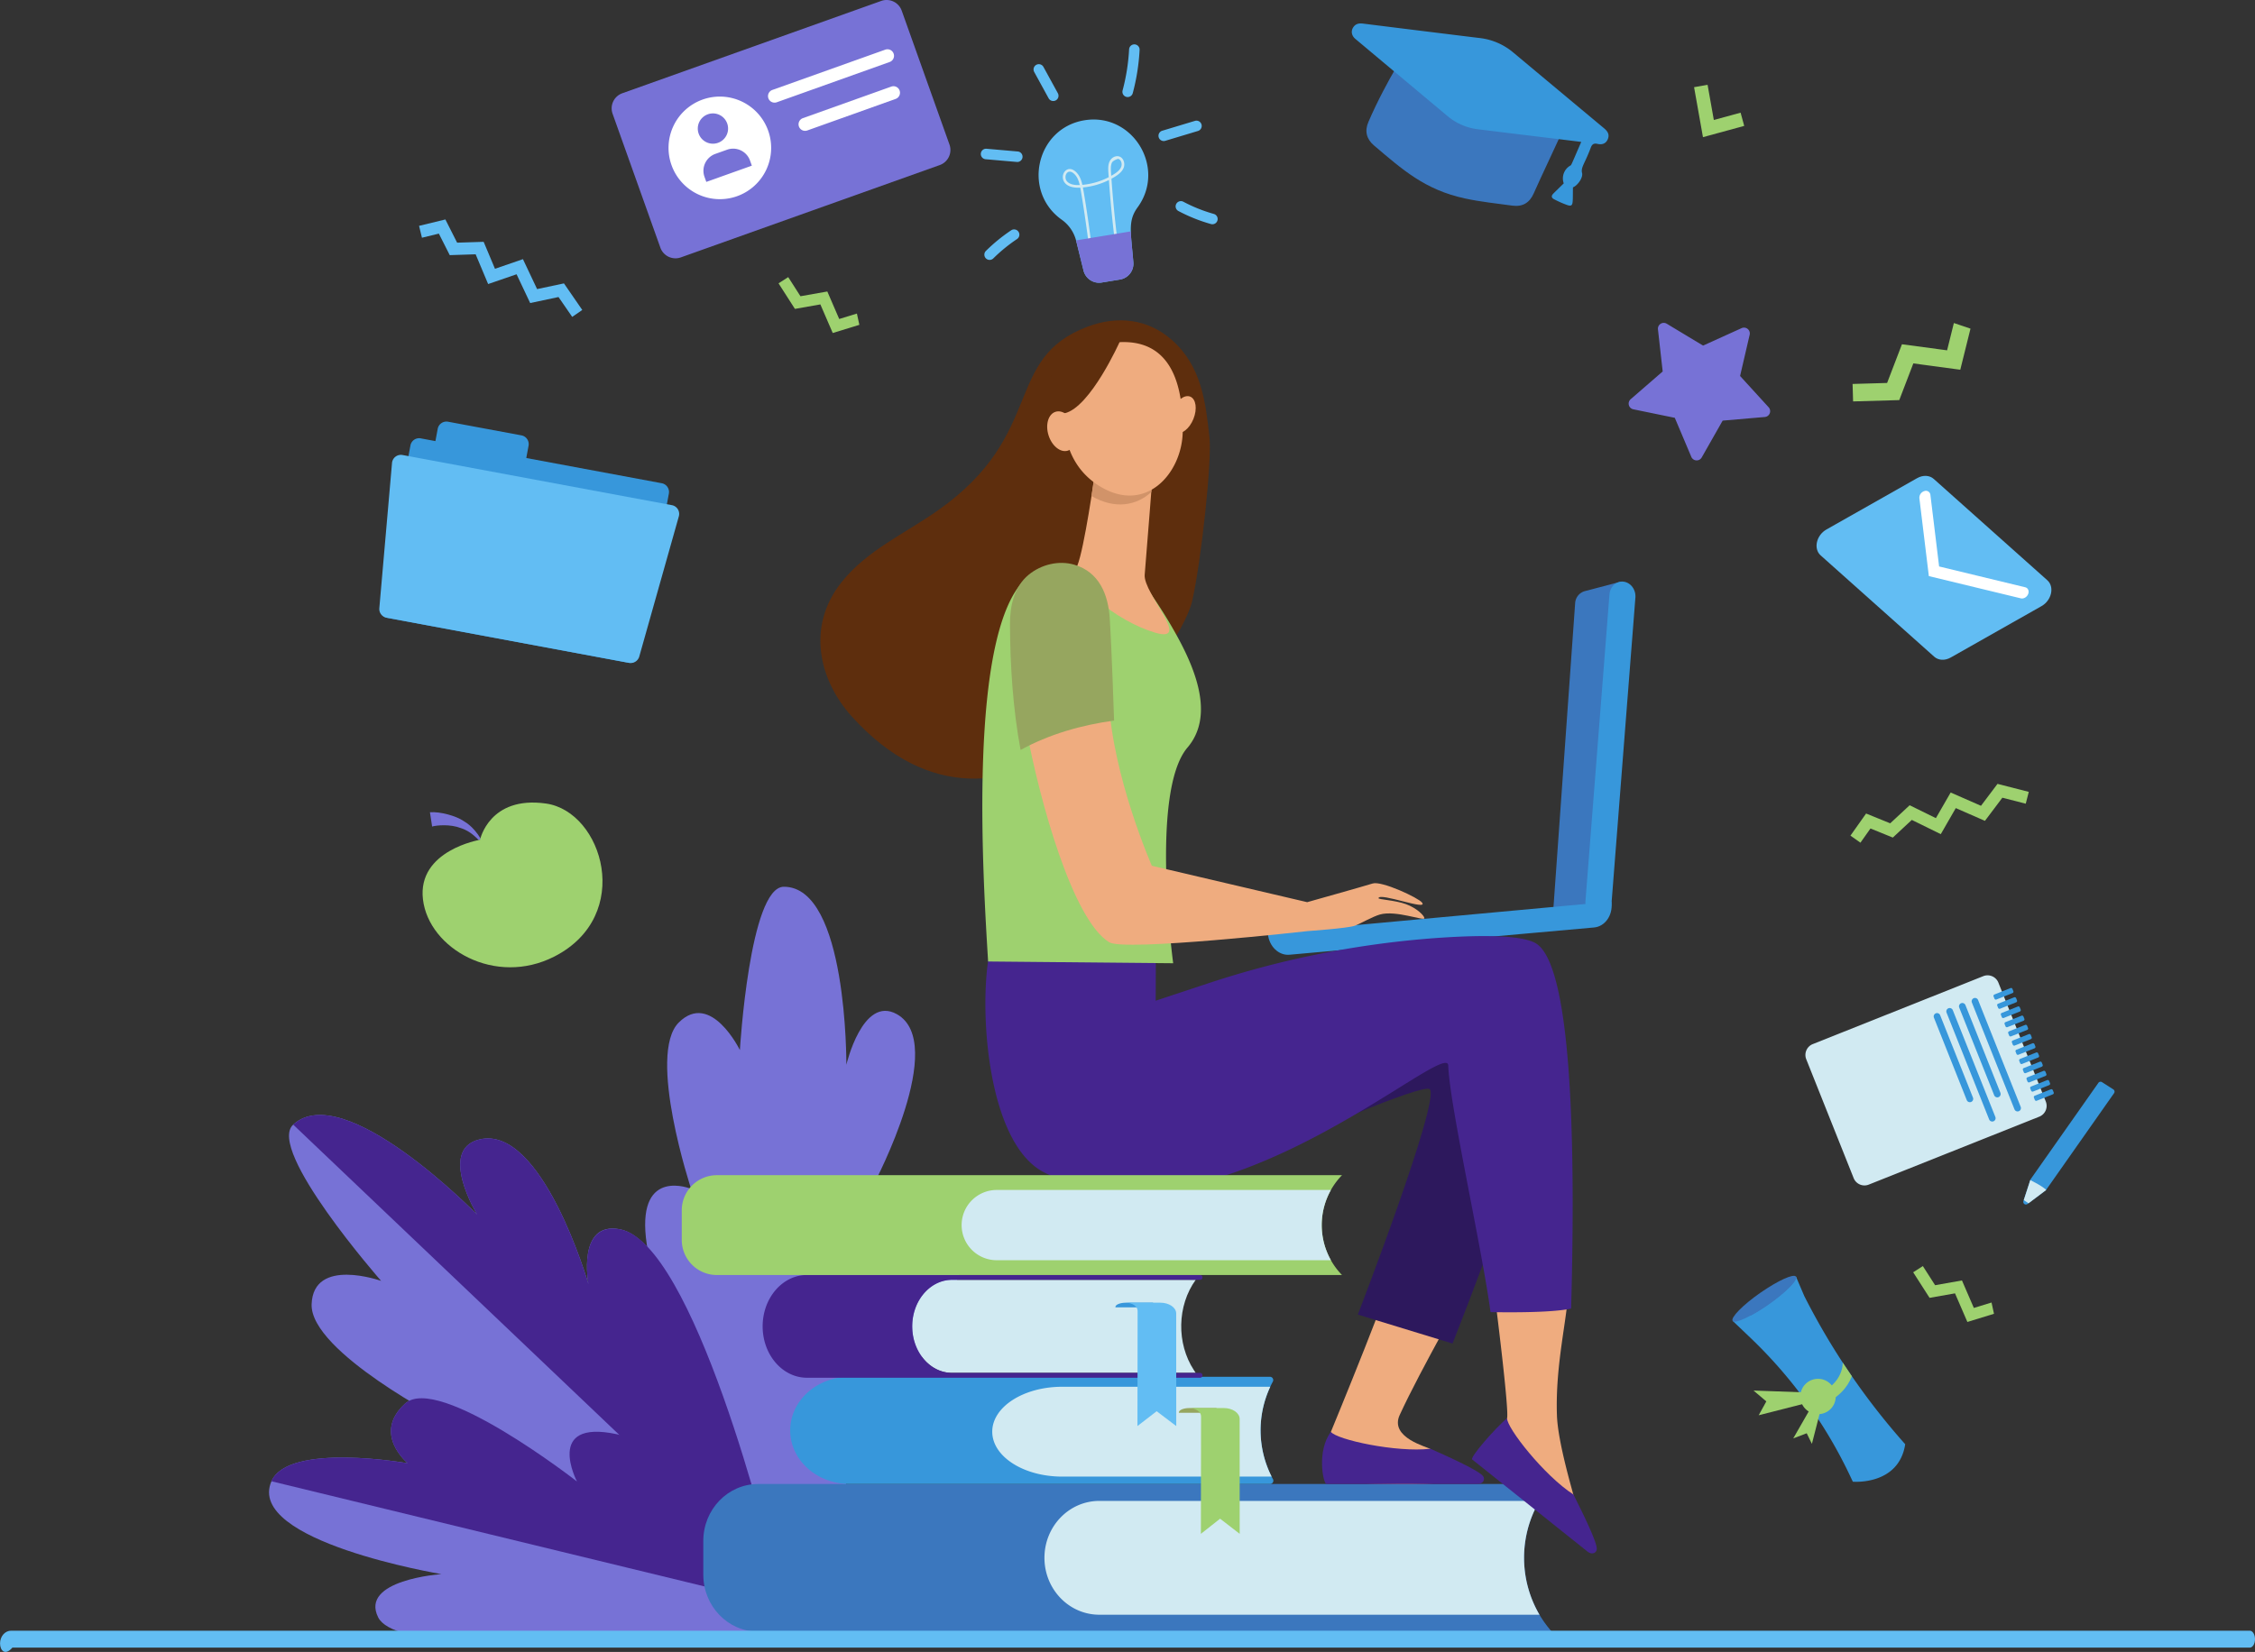 <svg id="Layer_1" data-name="Layer 1" xmlns="http://www.w3.org/2000/svg" viewBox="0 0 1786.51 1309.09"><rect x="0" y="0" width="1786.51" height="1309.09" fill="#333333" stroke="none"/><defs><style>.cls-1{fill:#9ed16f;}.cls-2{fill:#7772d6;}.cls-3{fill:#45258f;}.cls-4{fill:#62bdf3;}.cls-5{fill:#d1eaf2;}.cls-6{fill:#3b77be;}.cls-7{fill:#3797db;}.cls-8{fill:#96a65f;}.cls-9{fill:#efac7f;}.cls-10{fill:#2d185d;}.cls-11{fill:#5e2e0d;}.cls-12{fill:#d19369;}.cls-13{fill:#fff;}</style></defs><polygon class="cls-1" points="678.87 248.49 664.86 252.79 655.44 231 634.17 234.76 624.46 219.61 616.79 224.53 629.77 244.79 649.93 241.23 659.73 263.9 680.82 257.42 678.87 248.49"/><polygon class="cls-1" points="1577.78 1032.2 1563.77 1036.5 1554.35 1014.71 1533.08 1018.48 1523.37 1003.32 1515.7 1008.24 1528.69 1028.5 1548.84 1024.94 1558.64 1047.61 1579.73 1041.13 1577.78 1032.2"/><path class="cls-2" d="M615.74,1470.75s-74.8-253.52-80.8-309.45,35.82-38.59,35.82-38.59S535.58,1016.15,561,990.86s48.4,21.85,48.4,21.85,7.7-129.36,34.82-129.41c50.53-.09,49.53,141.08,49.53,141.08s12.9-55.27,40-40.11c40.8,22.84-17.71,133.6-17.71,133.6s52,0,70.25,26.25C819,1191.16,615.74,1470.75,615.74,1470.75Z" transform="translate(-23.23 -180.58)"/><path class="cls-2" d="M640.19,1437.19s-215.63-36-262.53-74.26-.48-55.44-.48-55.44S268.86,1252,270.11,1214.21s55.07-18.57,55.07-18.57-91.27-104.07-69.67-123.84c40.25-36.82,145.77,71.38,145.77,71.38s-31.33-51.46,1.66-59.6c49.76-12.28,86.49,114.59,86.49,114.59s-9.33-50.1,25-43.43C576,1166.72,640.19,1437.19,640.19,1437.19Z" transform="translate(-23.23 -180.58)"/><path class="cls-3" d="M514.41,1154.74c-34.4-6.22-25,43.43-25,43.43s-36.73-126.87-86.49-114.59c-33,8.14-1.66,59.6-1.66,59.6S295.76,1035,255.51,1071.8l384,365.46C632.63,1402.35,572.08,1165.17,514.41,1154.74Z" transform="translate(-23.23 -180.58)"/><path class="cls-2" d="M701.54,1466.94S588,1351.45,530.79,1339.43s-46.9,28.66-46.9,28.66-113.46-99.22-139.75-75.18,2.15,47.25,2.15,47.25-94.51-16.75-108,14.27C217.46,1402.08,372.89,1428,372.89,1428s-65.13,4.51-50,34.39C345.65,1507.48,701.54,1466.94,701.54,1466.94Z" transform="translate(-23.23 -180.58)"/><path class="cls-3" d="M238.25,1354.43c13.53-31,108-14.27,108-14.27s-28.44-23.21-2.15-47.25,136.23,61.69,136.23,61.69-25.92-49.55,31.26-37.52,189.91,149.86,189.91,149.86Z" transform="translate(-23.23 -180.58)"/><path class="cls-4" d="M882.33,275.9c-38.23,6.29-49.58,56.46-17.8,78.9a29.19,29.19,0,0,1,11.34,16.87L881.65,395a12.7,12.7,0,0,0,14.4,9.48l14.48-2.38a12.71,12.71,0,0,0,10.6-13.6c-2-24.09-4.49-32.83,3.34-43.57C947.38,313.5,920.56,269.61,882.33,275.9Z" transform="translate(-23.23 -180.58)"/><path class="cls-5" d="M886.23,377.89c-2.49-20.64-6-42.43-7.17-48.61-21.91,1.21-13.59-21.89-3.48-12.5,2.89,2.68,4.25,6.31,5.15,10.29A56.72,56.72,0,0,0,901.6,321c-.35-5.09-.85-8.94.57-12.2,2.15-4.92,8.38-6.26,10.92-1.47a7.67,7.67,0,0,1,.43,6c-1.47,4.07-5.89,6.76-9.75,8.87,1.15,16.41,2.75,32.94,4.76,49.23l-2.07.26c-2-16-3.55-32.29-4.7-48.44a58.64,58.64,0,0,1-20.61,5.88c1.5,7.9,4.81,29.15,7.15,48.52Zm-17.58-53.48c2,2.1,5.21,3,10,2.8-.82-3.5-2-6.66-4.46-8.9C868.73,313.26,865.39,320.89,868.65,324.41Zm35.43-14.8c-1.19,2.74-.74,6.25-.47,10.28,3.13-1.78,6.77-4,7.95-7.27.82-2.29-.11-5.53-2.44-6.12C908.87,306.43,904.92,307.69,904.08,309.61Z" transform="translate(-23.23 -180.58)"/><path class="cls-2" d="M875.7,371.1c0,.19.12.38.17.57L881.65,395a12.7,12.7,0,0,0,14.4,9.48l14.48-2.38a12.71,12.71,0,0,0,10.6-13.6c-.89-10.71-1.88-18.39-2-24.56Z" transform="translate(-23.23 -180.58)"/><path class="cls-4" d="M854,258.48l-11.43-20.87a4.17,4.17,0,0,1,7.32-4l11.43,20.86a4.17,4.17,0,0,1-7.32,4Z" transform="translate(-23.23 -180.58)"/><path class="cls-4" d="M829,308.94l-24.92-2.17a4.17,4.17,0,1,1,.73-8.31l24.91,2.18a4.17,4.17,0,0,1-.72,8.3Z" transform="translate(-23.23 -180.58)"/><path class="cls-4" d="M804.3,385.33a4.18,4.18,0,0,1,0-5.9,136.49,136.49,0,0,1,20-16.33A4.17,4.17,0,0,1,829,370a127.9,127.9,0,0,0-18.79,15.32A4.17,4.17,0,0,1,804.3,385.33Z" transform="translate(-23.23 -180.58)"/><path class="cls-4" d="M915.55,257.35a4.17,4.17,0,0,1-2.95-5.11,159,159,0,0,0,5.14-32.37,4.17,4.17,0,1,1,8.32.45,165.92,165.92,0,0,1-5.41,34.08A4.17,4.17,0,0,1,915.55,257.35Z" transform="translate(-23.23 -180.58)"/><path class="cls-4" d="M941.21,289.38a4.17,4.17,0,0,1,2.79-5.2l25.9-7.81a4.17,4.17,0,0,1,2.41,8l-25.91,7.8A4.15,4.15,0,0,1,941.21,289.38Z" transform="translate(-23.23 -180.58)"/><path class="cls-4" d="M983.76,358.3a4.06,4.06,0,0,1-1.13-.16,130.43,130.43,0,0,1-25.94-10.4,4.17,4.17,0,0,1,3.91-7.36,122.68,122.68,0,0,0,24.29,9.74,4.17,4.17,0,0,1-1.13,8.18Z" transform="translate(-23.23 -180.58)"/><path class="cls-2" d="M1363.15,542.59l-13.07-30.9-32.86-6.75a4.61,4.61,0,0,1-2.1-8l25.36-22-3.74-33.34a4.61,4.61,0,0,1,7-4.46l28.74,17.31L1403,440.62a4.61,4.61,0,0,1,6.39,5.24l-7.59,32.68,22.62,24.78a4.62,4.62,0,0,1-3,7.71L1388,513.91l-16.58,29.16A4.6,4.6,0,0,1,1363.15,542.59Z" transform="translate(-23.23 -180.58)"/><polygon class="cls-1" points="1547.94 255.99 1542.57 277.62 1506.81 272.82 1495.05 303.48 1467.7 304.27 1468.1 318.11 1504.68 317.06 1515.82 288 1553.02 293 1561.11 260.44 1547.94 255.99"/><path class="cls-6" d="M1252.55,1473.59H623.9c-24,0-43.48-20.19-43.48-45.1v-26.81c0-24.9,19.47-45.09,43.48-45.09h628.65c-28.76,32.6-29.25,82.42-1.15,115.63Z" transform="translate(-23.23 -180.58)"/><path class="cls-5" d="M1242.84,1370H894.16c-24,0-43.47,20.19-43.47,45.1h0c0,24.9,19.46,45.09,43.47,45.09h348.71A89.47,89.47,0,0,1,1242.84,1370Z" transform="translate(-23.23 -180.58)"/><path class="cls-7" d="M1031.7,1275.33a2.61,2.61,0,0,0-2.59-3.7H696.46c-26.07,0-47.2,19-47.2,42.49h0c0,23.46,21.13,42.48,47.2,42.48H1029.2a2.62,2.62,0,0,0,2.59-3.72h0A81.37,81.37,0,0,1,1031.7,1275.33Z" transform="translate(-23.23 -180.58)"/><path class="cls-5" d="M1029.6,1279.54H864.74c-30.6,0-55.41,15.94-55.41,35.6s24.81,35.6,55.41,35.6h165.94A81.25,81.25,0,0,1,1029.6,1279.54Z" transform="translate(-23.23 -180.58)"/><path class="cls-8" d="M987,1296.41H965.55c-4.62,0-8.36,1.55-8.36,3.47v.31H987Z" transform="translate(-23.23 -180.58)"/><path class="cls-1" d="M1005.34,1305.1c0-4.8-5.61-8.69-12.53-8.69H965.26c5.24,0,9.5,2.95,9.5,6.59l-.13,93.09,15.22-12,15.52,12Z" transform="translate(-23.23 -180.58)"/><path class="cls-5" d="M970.54,1268.56H777c-17.16,0-31.08-16.51-31.08-36.88h0c0-20.37,13.92-36.89,31.08-36.89H970.54c-14.8,20.45-15.37,50.45-1.38,71.68Z" transform="translate(-23.23 -180.58)"/><path class="cls-3" d="M745.93,1231.68h0c0-20.37,14.25-36.89,31.81-36.89H974.23a1.79,1.79,0,0,0,1.65-1.92h0a1.8,1.8,0,0,0-1.65-1.9H662.53c-19.39,0-35.1,18.23-35.1,40.71h0c0,22.48,15.71,40.71,35.1,40.71h311.7a1.8,1.8,0,0,0,1.65-1.9h0a1.81,1.81,0,0,0-1.65-1.93H777.74C760.18,1268.56,745.93,1252.05,745.93,1231.68Z" transform="translate(-23.23 -180.58)"/><path class="cls-7" d="M936.74,1212.92H915.27c-4.62,0-8.36,1.52-8.36,3.4v.3h29.83Z" transform="translate(-23.23 -180.58)"/><path class="cls-4" d="M955.06,1221.44c0-4.71-5.61-8.52-12.53-8.52H915c5.25,0,9.5,2.89,9.5,6.46l-.13,91.29,15.22-11.74,15.52,11.74Z" transform="translate(-23.23 -180.58)"/><path class="cls-6" d="M1278.92,649l28.57-7.52-19.36,258.3L1253.85,901l17.29-242.54A10.47,10.47,0,0,1,1278.92,649Z" transform="translate(-23.23 -180.58)"/><path class="cls-7" d="M1290.69,907.19a9.2,9.2,0,0,1-2,0c-5.67-.67-9.88-6.31-9.38-12.61l19-242.87c.49-6.3,5.48-10.86,11.16-10.18s9.88,6.31,9.39,12.6L1299.9,897C1299.46,902.54,1295.51,906.74,1290.69,907.19Z" transform="translate(-23.23 -180.58)"/><path class="cls-7" d="M1027.72,920.12l0,.54h0c.9,9.88,8.56,17.27,17.1,16.51l241.31-21.6c8.55-.76,14.75-9.4,13.86-19.28,0-.42-.1-.83-.16-1.23Z" transform="translate(-23.23 -180.58)"/><path class="cls-9" d="M1195.75,1181c-15.8,8.76-64.1-6.61-64.1-8-.69,13.2-54.08,142.39-54.08,142.39l0,39.75s110,5.25,108.43-4.47-7.5-3.4-29.45-21.76c-1.94-1.63-32.76-8.78-24.42-27C1149,1265.18,1184.63,1203.94,1195.75,1181Z" transform="translate(-23.23 -180.58)"/><path class="cls-3" d="M1074,1356.58l120.42,0c4.35-.45,5.37-4,3.83-6.13-3.16-4.43-26.24-14.86-41.75-21.79-27,3.16-74.52-7.23-78.87-13.39C1066.18,1330.63,1071.57,1356.08,1074,1356.58Z" transform="translate(-23.23 -180.58)"/><path class="cls-10" d="M1047.58,1088.25c-1.63-4.89,103.68-49.58,108.39-44.47,8.34,9-57,178.57-57,178.57l75,22.93s78-195.87,74.76-231.7-42.34-76.54-127-50.48S1047.58,1088.25,1047.58,1088.25Z" transform="translate(-23.23 -180.58)"/><path class="cls-9" d="M1265.62,1203.29c-17.78-3.24-40.82-4.16-59.27-4.48,2.18,16.43,12.73,100.64,10.8,105.81A63.19,63.19,0,0,1,1192,1335.4s81.78,73.78,86.71,65.26-3.64-7.38-9-35.5c-.48-2.49-12.3-41.73-13-62.89C1255.29,1261.9,1265,1225.7,1265.62,1203.29Z" transform="translate(-23.23 -180.58)"/><path class="cls-3" d="M1239.38,927.79c-11.41-6.09-41-6.3-73.59-4.19a747.17,747.17,0,0,0-186.54,36.61L938.83,973.6l.14-41.43s-128.56-21.52-133,10.35c-6.73,48,1.62,145.39,44.46,167.14,133.05,67.53,319.5-107.59,320.17-84.68.91,30.77,26.85,145.27,33.48,195.41,18.45.32,50.14.31,63.88-2.85C1270.6,1119.33,1271.85,945.11,1239.38,927.79Z" transform="translate(-23.23 -180.58)"/><path class="cls-3" d="M1189.5,1337.12l91.92,73.43c3.65,2.41,6.67.32,6.85-2.31.36-5.43-10.88-28.13-18.49-43.32-22.91-14.68-53.11-53-52.57-60.5C1207.52,1312.6,1187.94,1335.2,1189.5,1337.12Z" transform="translate(-23.23 -180.58)"/><path class="cls-11" d="M981.44,527.29c-3.09-28.22-6.34-56.55-29.74-77.24-18.93-16.74-43-19.58-66.81-10.62-67.45,25.38-32.7,85.28-118.7,145.68C739.46,603.87,710,616.72,689.89,642c-28.17,35.37-17.53,77.92,8.13,106.33C820.84,884.24,958,700.67,967.79,656.61,975.12,623.83,983.43,545.46,981.44,527.29Z" transform="translate(-23.23 -180.58)"/><path class="cls-1" d="M956.5,686a374,374,0,0,0-20.36-33.17C925.73,634.35,898.85,625,898.85,625s-9,.18-19.32.69a8.09,8.09,0,0,1-1.95,3.43c-3.88,2.91-26.12-.85-40.48,8.91-48.15,41.27-34.83,241.31-31.05,304.5l146.63,1.39S934.2,808,964,773C984.74,748.7,971.39,713.45,956.5,686Z" transform="translate(-23.23 -180.58)"/><path class="cls-9" d="M890.41,557.32s-8.06,57.56-13.69,71.55,30.95,43.9,61.39,53-9.3-30.9-8-45.85,6.79-85.75,6.79-85.75Z" transform="translate(-23.23 -180.58)"/><path class="cls-12" d="M935.33,570.55c.89-11.71,1.53-20.3,1.53-20.3l-46.45,7.07s-1.17,6.76-2.47,16.32C906.77,584.57,923.71,581.12,935.33,570.55Z" transform="translate(-23.23 -180.58)"/><path class="cls-9" d="M905,452.17a52.77,52.77,0,0,0-29.62,21.38c-11.31,17.26-19.07,68.05,18.17,91.76s66.2-9.83,66.68-42.54S953.68,446.41,905,452.17Z" transform="translate(-23.23 -180.58)"/><path class="cls-9" d="M968.73,512.54c-3.17,7.89-9.48,12.79-14.07,10.94s-5.75-9.75-2.58-17.65,9.48-12.79,14.08-10.94S971.91,504.64,968.73,512.54Z" transform="translate(-23.23 -180.58)"/><path class="cls-11" d="M910.47,451.1s-23.34,52.36-43.85,57-20.22,31-20.22,31,.46-60.84,19.68-74.8S910.47,451.1,910.47,451.1Z" transform="translate(-23.23 -180.58)"/><path class="cls-9" d="M874.77,519c2.69,8.51.22,16.88-5.52,18.7s-12.6-3.58-15.3-12.09-.23-16.87,5.52-18.7S872.07,510.52,874.77,519Z" transform="translate(-23.23 -180.58)"/><path class="cls-9" d="M1137,897.05c-8.8-3.18-21.89-3.58-21.67-4.74.88-4.7,39.75,10.37,34.49,3.52-2.92-3.82-32-17.35-39.08-15.12-6.86,2.17-51.9,14.81-51.9,14.81L935.77,866.67s-31.07-70.62-34.11-131.28c-25.68,3.47-43.17,9.82-65.5,22.21,10.77,58,36.94,152.06,65.86,169.7,12.17,7.43,157.47-8.88,157.47-8.88s32-2.26,37.25-4.27c4-1.53,14.18-7.29,19.74-8.86,12.63-3.58,35.14,5.4,35.21,2.93C1151.74,906.42,1146,900.3,1137,897.05Z" transform="translate(-23.23 -180.58)"/><path class="cls-8" d="M902.42,670.57c-1.19-18.67-8.26-36.69-28.12-42.49-12.31-3.6-26.12-.16-36,7.87-11.7,9.56-15,24.9-14.91,39.41.12,32.95,2.36,67.12,8.39,99.56,22.32-12.39,48.38-19.83,74.07-23.31C905.87,751.42,904,695.24,902.42,670.57Z" transform="translate(-23.23 -180.58)"/><path class="cls-7" d="M521,705.79,330.13,670.25a7.06,7.06,0,0,1-5.65-8.23l23.91-128.39a7,7,0,0,1,8.23-5.65l190.86,35.54a7.06,7.06,0,0,1,5.65,8.23l-23.91,128.4A7,7,0,0,1,521,705.79Z" transform="translate(-23.23 -180.58)"/><path class="cls-7" d="M430.14,559,372,548.19a7.06,7.06,0,0,1-5.65-8.23L370,520.42a7.05,7.05,0,0,1,8.23-5.64l58.1,10.81a7.07,7.07,0,0,1,5.65,8.24l-3.64,19.53A7,7,0,0,1,430.14,559Z" transform="translate(-23.23 -180.58)"/><path class="cls-4" d="M529.68,700.88a7.07,7.07,0,0,1-8.09,5l-192.1-35.78a7.05,7.05,0,0,1-5.74-7.55L333.8,547.49a7.06,7.06,0,0,1,8.33-6.33L555.54,580.9a7.07,7.07,0,0,1,5.5,8.86Z" transform="translate(-23.23 -180.58)"/><polygon class="cls-1" points="1381.84 99.77 1349.16 108.69 1342.12 69.09 1352.82 67.19 1357.77 95.08 1378.98 89.29 1381.84 99.77"/><path class="cls-2" d="M363.85,824.27c8.18-.66,20.75,2.94,26.39,6.76.84.79,7.32,3.37,14.06,14.53l-1.52,1.05c-7.11-7.44-11.88-9.1-17.58-10.81-9.38-2.41-18.84-.61-19.62-.19Z" transform="translate(-23.23 -180.58)"/><path class="cls-1" d="M403.54,846.09s-49.87,8.32-45.22,47.28,57.26,69.26,104.21,45.17c63.17-32.42,38.22-114.82-6.74-121.19S403.54,846.09,403.54,846.09Z" transform="translate(-23.23 -180.58)"/><path class="cls-1" d="M424.69,828.93s13-13.35,41.52-1.2,30.57,68.82,5.15,65.52S404.37,837.11,424.69,828.93Z" transform="translate(-23.23 -180.58)"/><path class="cls-2" d="M767.75,311.39l-205.1,73.16a12.71,12.71,0,0,1-16.24-7.7L508.55,270.72a12.72,12.72,0,0,1,7.7-16.24l205.11-73.16A12.71,12.71,0,0,1,737.6,189l37.85,106.13A12.71,12.71,0,0,1,767.75,311.39Z" transform="translate(-23.23 -180.58)"/><path class="cls-13" d="M631.81,284.11a40.65,40.65,0,1,1-51.94-24.63A40.66,40.66,0,0,1,631.81,284.11Z" transform="translate(-23.23 -180.58)"/><path class="cls-2" d="M599.35,278.42A12,12,0,1,1,584,271.16,12,12,0,0,1,599.35,278.42Z" transform="translate(-23.23 -180.58)"/><path class="cls-2" d="M592.78,300.31h9.9a14.2,14.2,0,0,1,14.2,14.2v4.3a0,0,0,0,1,0,0h-38.3a0,0,0,0,1,0,0v-4.3A14.2,14.2,0,0,1,592.78,300.31Z" transform="translate(-92.49 38.24) rotate(-19.63)"/><path class="cls-13" d="M636.86,261.92a5.18,5.18,0,0,1-1.74-10.06l89.66-32a5.19,5.19,0,0,1,3.48,9.77l-89.66,32A5.14,5.14,0,0,1,636.86,261.92Z" transform="translate(-23.23 -180.58)"/><path class="cls-13" d="M661.07,284.27a5.18,5.18,0,0,1-1.75-10.06l70-25a5.15,5.15,0,0,1,6.62,3.14,5.18,5.18,0,0,1-3.14,6.62l-70,25A5.22,5.22,0,0,1,661.07,284.27Z" transform="translate(-23.23 -180.58)"/><path class="cls-1" d="M1086.43,1111.87H591.19a27.84,27.84,0,0,0-27.84,27.85v23.42A27.83,27.83,0,0,0,591.19,1191h495.24l-.26-.27A56.7,56.7,0,0,1,1086.43,1111.87Z" transform="translate(-23.23 -180.58)"/><path class="cls-5" d="M1077.66,1123.58H812.92a27.85,27.85,0,0,0-27.85,27.85h0a27.84,27.84,0,0,0,27.85,27.84h264.74A56.8,56.8,0,0,1,1077.66,1123.58Z" transform="translate(-23.23 -180.58)"/><path class="cls-5" d="M1491.76,1114.15,1454.22,1020a9.24,9.24,0,0,1,5.15-12l135.09-53.85a9.25,9.25,0,0,1,12,5.16l37.54,94.19a9.23,9.23,0,0,1-5.16,12l-135.09,53.84A9.22,9.22,0,0,1,1491.76,1114.15Z" transform="translate(-23.23 -180.58)"/><path class="cls-7" d="M1619.19,1059.69l-33.74-84.63a2.66,2.66,0,0,1,1.48-3.45h0a2.65,2.65,0,0,1,3.44,1.48l33.74,84.64a2.65,2.65,0,0,1-1.48,3.44h0A2.65,2.65,0,0,1,1619.19,1059.69Z" transform="translate(-23.23 -180.58)"/><path class="cls-7" d="M1603.11,1048.54l-27.69-69.48a2.66,2.66,0,0,1,1.48-3.45h0a2.65,2.65,0,0,1,3.44,1.48l27.7,69.49a2.66,2.66,0,0,1-1.48,3.44h0A2.66,2.66,0,0,1,1603.11,1048.54Z" transform="translate(-23.23 -180.58)"/><path class="cls-7" d="M1599.12,1067.69l-33.74-84.63a2.66,2.66,0,0,1,1.48-3.45h0a2.66,2.66,0,0,1,3.45,1.48l33.73,84.64a2.65,2.65,0,0,1-1.48,3.44h0A2.65,2.65,0,0,1,1599.12,1067.69Z" transform="translate(-23.23 -180.58)"/><path class="cls-7" d="M1581.38,1052.38l-26-65.32a2.65,2.65,0,0,1,1.48-3.45h0a2.65,2.65,0,0,1,3.44,1.48l26,65.32a2.66,2.66,0,0,1-1.48,3.45h0A2.66,2.66,0,0,1,1581.38,1052.38Z" transform="translate(-23.23 -180.58)"/><path class="cls-7" d="M1618.28,966l-.68-1.7a1.18,1.18,0,0,0-1.52-.71l-12.82,5.11a1.19,1.19,0,0,0-.62,1.56l.68,1.7a1.18,1.18,0,0,0,1.52.71l12.82-5.11A1.19,1.19,0,0,0,1618.28,966Z" transform="translate(-23.23 -180.58)"/><path class="cls-7" d="M1621.18,973.32l-.68-1.7a1.18,1.18,0,0,0-1.52-.71L1606.16,976a1.18,1.18,0,0,0-.61,1.56l.68,1.7a1.18,1.18,0,0,0,1.52.71l12.82-5.11A1.18,1.18,0,0,0,1621.18,973.32Z" transform="translate(-23.23 -180.58)"/><path class="cls-7" d="M1624.09,980.61l-.68-1.7a1.18,1.18,0,0,0-1.52-.71l-12.82,5.11a1.19,1.19,0,0,0-.62,1.56l.68,1.7a1.18,1.18,0,0,0,1.52.71l12.82-5.11A1.19,1.19,0,0,0,1624.09,980.61Z" transform="translate(-23.23 -180.58)"/><path class="cls-7" d="M1627,987.9l-.67-1.7a1.21,1.21,0,0,0-1.53-.72L1612,990.6a1.18,1.18,0,0,0-.61,1.56l.68,1.7a1.18,1.18,0,0,0,1.52.71l12.82-5.11A1.18,1.18,0,0,0,1627,987.9Z" transform="translate(-23.23 -180.58)"/><path class="cls-7" d="M1629.9,995.19l-.68-1.71a1.18,1.18,0,0,0-1.52-.7l-12.82,5.1a1.2,1.2,0,0,0-.62,1.57l.68,1.7a1.18,1.18,0,0,0,1.52.71l12.82-5.11A1.19,1.19,0,0,0,1629.9,995.19Z" transform="translate(-23.23 -180.58)"/><path class="cls-7" d="M1632.81,1002.48l-.68-1.7a1.2,1.2,0,0,0-1.52-.72l-12.83,5.11a1.2,1.2,0,0,0-.61,1.57l.68,1.7a1.18,1.18,0,0,0,1.52.71l12.82-5.11A1.19,1.19,0,0,0,1632.81,1002.48Z" transform="translate(-23.23 -180.58)"/><path class="cls-7" d="M1635.71,1009.77l-.68-1.71a1.2,1.2,0,0,0-1.52-.71l-12.82,5.11a1.2,1.2,0,0,0-.62,1.57l.68,1.7a1.18,1.18,0,0,0,1.52.71l12.83-5.11A1.18,1.18,0,0,0,1635.71,1009.77Z" transform="translate(-23.23 -180.58)"/><path class="cls-7" d="M1638.62,1017.06l-.68-1.71a1.2,1.2,0,0,0-1.52-.71l-12.82,5.11a1.19,1.19,0,0,0-.62,1.57l.68,1.7a1.19,1.19,0,0,0,1.52.71l12.82-5.11A1.19,1.19,0,0,0,1638.62,1017.06Z" transform="translate(-23.23 -180.58)"/><path class="cls-7" d="M1641.52,1024.35l-.68-1.71a1.2,1.2,0,0,0-1.52-.71L1626.5,1027a1.2,1.2,0,0,0-.61,1.57l.67,1.7a1.2,1.2,0,0,0,1.53.71l12.82-5.11A1.19,1.19,0,0,0,1641.52,1024.35Z" transform="translate(-23.23 -180.58)"/><path class="cls-7" d="M1644.43,1031.64l-.68-1.71a1.2,1.2,0,0,0-1.52-.71l-12.82,5.11a1.19,1.19,0,0,0-.62,1.56l.68,1.71a1.19,1.19,0,0,0,1.52.71l12.82-5.11A1.19,1.19,0,0,0,1644.43,1031.64Z" transform="translate(-23.23 -180.58)"/><path class="cls-7" d="M1647.33,1038.93l-.68-1.71a1.19,1.19,0,0,0-1.52-.71l-12.82,5.11a1.19,1.19,0,0,0-.61,1.56l.67,1.71a1.2,1.2,0,0,0,1.53.71l12.82-5.11A1.19,1.19,0,0,0,1647.33,1038.93Z" transform="translate(-23.23 -180.58)"/><path class="cls-7" d="M1650.24,1046.22l-.68-1.71a1.19,1.19,0,0,0-1.52-.71l-12.82,5.11a1.19,1.19,0,0,0-.62,1.56l.68,1.71a1.19,1.19,0,0,0,1.52.71l12.82-5.11A1.19,1.19,0,0,0,1650.24,1046.22Z" transform="translate(-23.23 -180.58)"/><path class="cls-7" d="M1685.66,1038.71,1632,1115.06a1.88,1.88,0,0,0-.27.55l-5.47,16.78a2.1,2.1,0,0,0,3.26,2.32l14.35-10.81a2.05,2.05,0,0,0,.46-.47l53.75-76.54a2.1,2.1,0,0,0-.59-3l-9-5.76A2.1,2.1,0,0,0,1685.66,1038.71Z" transform="translate(-23.23 -180.58)"/><path class="cls-5" d="M1644.31,1123.51l-.13.19-13.85,10.44-3.77-2.53,5.17-15.9C1635.79,1117.93,1640.65,1120.21,1644.31,1123.51Z" transform="translate(-23.23 -180.58)"/><path class="cls-6" d="M1142.51,212.24c7.72,6.16,21.14,26,38.27,39.9,10,8.14,17.74,6.07,30.53,7.61,60.68,7.34,44.24,19.74,51.51,21-2.06,4.76-21,44.94-24.5,53.07-3.26,7.49-8.89,10.84-17,9.71-12.55-1.73-25.22-3-37.57-5.7-31.67-6.87-49.29-22.71-72-42-6-5.1-7.51-11.47-4.38-18.68C1121.86,243.59,1140.93,215.33,1142.51,212.24Z" transform="translate(-23.23 -180.58)"/><path class="cls-7" d="M1269.4,329.05c-.27,13.23.74,15.88-4.94,13.88a81.32,81.32,0,0,1-10-4.45c-2.28-1.18-2.36-2.73-.51-4.59,2.69-2.7,5.46-5.34,8.15-8a11.71,11.71,0,0,1,5.14-14.06c1-.58.27.65,8.72-18.8-28-3.45-47.67-5.77-81.76-10A45.81,45.81,0,0,1,1170,272.55q-36.54-30.57-73-61.15c-3.3-2.77-3.72-6.82-1.1-9.94,2-2.39,4.66-2.5,7.52-2.14,7.78,1,84.07,10.45,91.81,11.36a50.16,50.16,0,0,1,27,11.61q35.89,30,71.87,60c3.28,2.75,4.17,5.26,3,8.32-1.27,3.35-4,4.95-8.22,4-3-.65-4.36.26-5.4,3.06-4.7,12.65-8,15.45-6.85,20.07C1277.47,321.33,1273.23,327.5,1269.4,329.05Z" transform="translate(-23.23 -180.58)"/><path class="cls-7" d="M1396,1227.39l13.9,13.26A369.54,369.54,0,0,1,1489,1350.27l2.13,4.51s36.41,3.22,41.49-29.7h0a550.39,550.39,0,0,1-79.94-117.4l-6.58-15.39Z" transform="translate(-23.23 -180.58)"/><path class="cls-6" d="M1446.05,1192.24c1.79,2.57-8,12.46-21.81,22.11s-26.56,15.51-28.34,13,8-12.58,21.87-22.23S1444.27,1189.68,1446.05,1192.24Z" transform="translate(-23.23 -180.58)"/><path class="cls-6" d="M1446.11,1192.34l0,0s-27.72,23.45-39.14,25.85l3.52,4.8a146.91,146.91,0,0,0,13.79-8.59C1437.91,1204.82,1447.61,1195,1446.11,1192.34Z" transform="translate(-23.23 -180.58)"/><path class="cls-1" d="M1483.14,1260.45c0,4-1.5,21.49-30.54,28.78q2.87,3.9,5.63,7.88c18.38-5.44,26.65-14.88,30.36-22.06.59-1.14,1.3-2.66,1.77-3.84Q1486.69,1265.87,1483.14,1260.45Z" transform="translate(-23.23 -180.58)"/><polygon class="cls-1" points="1431.97 1103.49 1389.23 1101.96 1399.36 1110.56 1393.31 1121.54 1433.76 1111.23 1431.97 1103.49"/><polygon class="cls-1" points="1435.87 1113.43 1420.68 1139.88 1431.36 1135.81 1435.47 1144.21 1442.61 1116.39 1435.87 1113.43"/><path class="cls-1" d="M1464.9,1301.18a14,14,0,1,1,12.6-15A13.84,13.84,0,0,1,1464.9,1301.18Z" transform="translate(-23.23 -180.58)"/><path class="cls-4" d="M1555.61,701l-90-80.31c-5.84-5.22-3.41-16,4.66-20.53l71.83-40.67c4.6-2.6,9.78-2.36,13.11.61l90,80.31c5.85,5.22,3.41,16-4.65,20.53l-71.83,40.67C1564.13,704.23,1559,704,1555.61,701Z" transform="translate(-23.23 -180.58)"/><path class="cls-13" d="M1551.35,637.12l-7.5-61.7a5.52,5.52,0,0,1,3.84-5.64,3.58,3.58,0,0,1,4.89,2.92l6.9,56.78,68.25,16.5c2.22.54,3.25,2.94,2.29,5.36s-3.55,3.95-5.78,3.41Z" transform="translate(-23.23 -180.58)"/><path class="cls-4" d="M32,1472.85c-4.82,0-8.73,4.52-8.73,10.09s3.91,10.1,9.77,3.32H1805.61c2.27,0,4.12-3,4.13-6.66h0c0-3.72-1.84-6.75-4.13-6.75Z" transform="translate(-23.23 -180.58)"/><polygon class="cls-4" points="352.85 173.91 362.15 192.31 383.17 191.63 392.14 213 414.3 205.37 425.51 229.09 446.78 224.58 461.3 245.64 453.33 251.13 442.48 235.39 420.03 240.15 409.25 217.35 386.72 225.1 376.82 201.52 356.3 202.19 347.68 185.13 334.29 188.39 332 178.98 352.85 173.91"/><polygon class="cls-1" points="1478.4 644.69 1497.51 652.45 1512.91 638.13 1533.7 648.35 1545.4 628.04 1569.43 638.56 1582.51 621.19 1607.29 627.53 1604.89 636.9 1586.36 632.16 1572.56 650.5 1549.46 640.39 1537.57 661.04 1514.62 649.76 1499.58 663.74 1481.87 656.55 1473.92 667.8 1466.01 662.21 1478.4 644.69"/></svg>